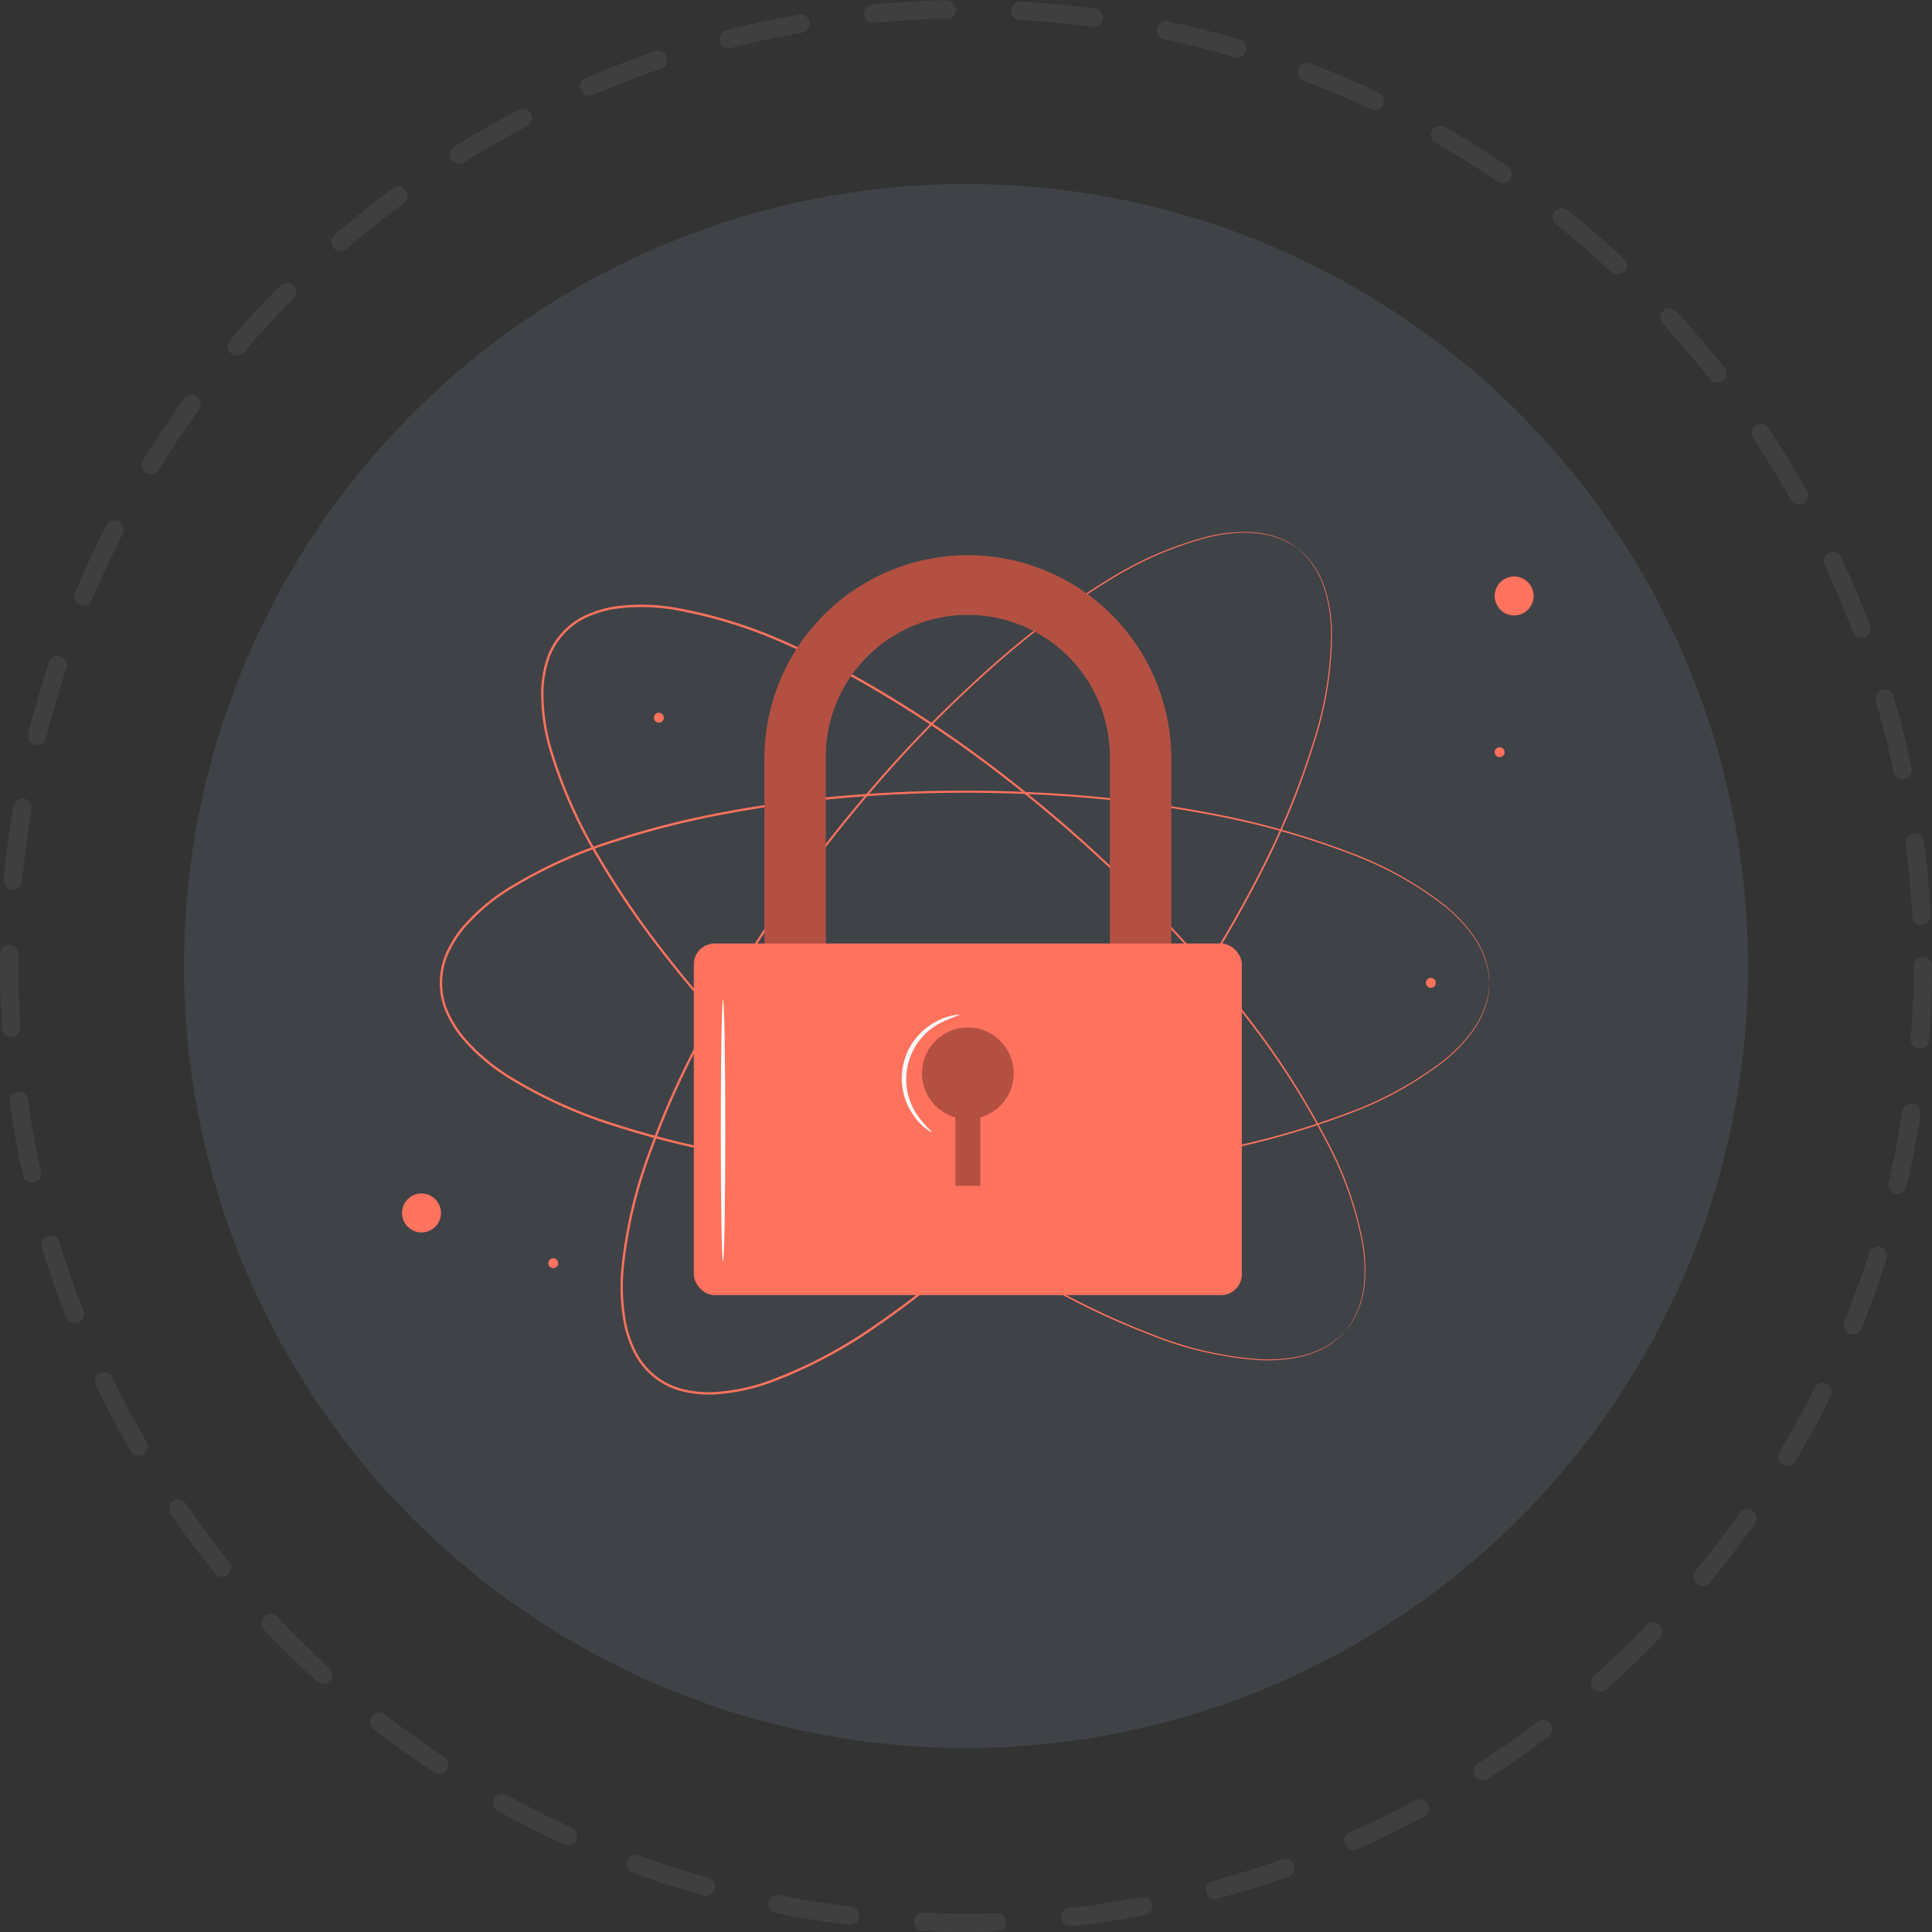 <svg xmlns="http://www.w3.org/2000/svg" width="210" height="210" viewBox="0 0 210 210">
    <rect x="0" y="0" width="210" height="210" fill="#333333" stroke="none"/>
    <defs>
        <style>
            .cls-3{fill:#ff725e}.cls-4{opacity:.3}.cls-5{fill:#fafafa}
        </style>
    </defs>
    <g id="Verification_Code" data-name="Verification Code" transform="translate(-109 -130)">
        <g id="Ellipse_45" data-name="Ellipse 45" transform="translate(109 130)" style="opacity:.2;stroke:#707070;stroke-linecap:round;stroke-linejoin:round;stroke-width:2px;stroke-dasharray:8;fill:none">
            <circle cx="105" cy="105" r="105" style="stroke:none"/>
            <circle cx="105" cy="105" r="104" style="fill:none"/>
        </g>
        <circle id="Ellipse_46" data-name="Ellipse 46" cx="85" cy="85" r="85" transform="translate(129 150)" style="fill:#6f8498;opacity:.2"/>
        <g id="Group_137" data-name="Group 137" transform="translate(-101.563 101.207)">
            <g id="Group_113" data-name="Group 113" transform="translate(254.263 86.609)">
                <g id="Group_112" data-name="Group 112">
                    <g id="Group_93" data-name="Group 93" transform="translate(15.111 7.905)">
                        <g id="Group_92" data-name="Group 92">
                            <g id="Group_91" data-name="Group 91">
                                <path id="Path_18" data-name="Path 18" class="cls-3" d="M350.357 170.21s.131-.183.4-.533l.223-.294c.076-.114.144-.247.225-.388a6 6 0 0 0 .505-1.009c.078-.2.171-.407.251-.63l.2-.729a5.189 5.189 0 0 0 .168-.81c.036-.287.114-.58.125-.893a16.935 16.935 0 0 0-.2-4.306 38.746 38.746 0 0 0-3.954-11.133 86.82 86.82 0 0 0-8.49-13.2 135.225 135.225 0 0 0-12.659-14.22 155.121 155.121 0 0 0-16.621-14.187 130.36 130.36 0 0 0-9.826-6.574 94.6 94.6 0 0 0-10.913-5.723 51.1 51.1 0 0 0-12.142-3.806 21.488 21.488 0 0 0-6.476-.159 12.191 12.191 0 0 0-3.129.905 7.8 7.8 0 0 0-4.238 4.745 12.129 12.129 0 0 0-.547 3.212 21.411 21.411 0 0 0 .893 6.417 50.934 50.934 0 0 0 5.162 11.635 94.877 94.877 0 0 0 6.927 10.193 130.587 130.587 0 0 0 7.653 9.015 154.756 154.756 0 0 0 15.987 14.9 135.287 135.287 0 0 0 15.57 10.96 86.971 86.971 0 0 0 14.083 6.933 38.731 38.731 0 0 0 11.51 2.66 16.914 16.914 0 0 0 4.3-.294 8.653 8.653 0 0 0 .872-.225 5 5 0 0 0 .787-.26l.7-.28c.215-.106.41-.222.6-.324a5.922 5.922 0 0 0 .945-.616c.13-.1.254-.18.358-.267l.267-.256c.317-.3.485-.455.485-.455s-.154.163-.467.474l-.263.261c-.1.09-.227.175-.357.273a5.742 5.742 0 0 1-.943.63c-.189.1-.382.223-.6.331l-.7.289a5.151 5.151 0 0 1-.789.267 8.757 8.757 0 0 1-.877.232 16.822 16.822 0 0 1-4.318.318 38.589 38.589 0 0 1-11.557-2.625 86.655 86.655 0 0 1-14.125-6.91 134.705 134.705 0 0 1-15.613-10.954 154.877 154.877 0 0 1-16.027-14.906c-2.625-2.826-5.2-5.83-7.672-9.025a95.018 95.018 0 0 1-6.952-10.217 51.2 51.2 0 0 1-5.192-11.694 21.653 21.653 0 0 1-.9-6.493 12.4 12.4 0 0 1 .559-3.285 8.038 8.038 0 0 1 4.373-4.894 12.33 12.33 0 0 1 3.2-.928 21.69 21.69 0 0 1 6.552.161 51.122 51.122 0 0 1 12.2 3.828 94.918 94.918 0 0 1 10.939 5.742 129.215 129.215 0 0 1 9.838 6.6 154.574 154.574 0 0 1 16.633 14.222 134.8 134.8 0 0 1 12.654 14.262 86.668 86.668 0 0 1 8.475 13.249 38.649 38.649 0 0 1 3.925 11.181 16.851 16.851 0 0 1 .173 4.328 8.3 8.3 0 0 1-.13.9 5.232 5.232 0 0 1-.175.813l-.208.73c-.083.227-.178.434-.26.633a5.982 5.982 0 0 1-.519 1.009c-.083.138-.154.272-.23.384l-.23.292c-.275.346-.418.518-.418.518z" transform="translate(-262.995 -91.177)"/>
                            </g>
                        </g>
                    </g>
                    <g id="Group_96" data-name="Group 96" transform="translate(4.105 28.128)">
                        <g id="Group_95" data-name="Group 95">
                            <g id="Group_94" data-name="Group 94">
                                <path id="Path_19" data-name="Path 19" class="cls-3" d="M370.713 123.75s-.024-.225-.059-.663l-.028-.367c-.019-.135-.059-.28-.09-.44a6.107 6.107 0 0 0-.3-1.089c-.073-.2-.142-.417-.232-.639l-.334-.677a5.1 5.1 0 0 0-.415-.716 8.448 8.448 0 0 0-.5-.749 16.834 16.834 0 0 0-3.013-3.08 38.708 38.708 0 0 0-10.361-5.676 86.844 86.844 0 0 0-15.124-4.2 135.17 135.17 0 0 0-18.915-2.186 154.808 154.808 0 0 0-21.847.478 129.95 129.95 0 0 0-11.709 1.634 94.686 94.686 0 0 0-11.953 2.994 51.022 51.022 0 0 0-11.595 5.242 21.494 21.494 0 0 0-4.937 4.191 12.173 12.173 0 0 0-1.732 2.759 7.809 7.809 0 0 0-.005 6.363 12.155 12.155 0 0 0 1.731 2.76 21.424 21.424 0 0 0 4.937 4.195 50.949 50.949 0 0 0 11.6 5.245 94.945 94.945 0 0 0 11.955 3c3.963.741 7.878 1.27 11.711 1.634a154.838 154.838 0 0 0 21.85.476 134.853 134.853 0 0 0 18.914-2.186 86.874 86.874 0 0 0 15.125-4.2 38.77 38.77 0 0 0 10.359-5.678 16.89 16.89 0 0 0 3.013-3.08 8.828 8.828 0 0 0 .5-.749 5.154 5.154 0 0 0 .414-.716l.334-.677c.09-.22.159-.438.232-.639a6.092 6.092 0 0 0 .3-1.087c.031-.159.071-.3.09-.44l.028-.369c.035-.438.059-.663.059-.663s-.007.225-.033.665l-.023.37c-.017.137-.054.282-.083.443a5.831 5.831 0 0 1-.286 1.1c-.071.2-.138.422-.227.644l-.331.684a5.138 5.138 0 0 1-.412.725 8.867 8.867 0 0 1-.5.756 16.84 16.84 0 0 1-3.009 3.113 38.614 38.614 0 0 1-10.371 5.732 86.717 86.717 0 0 1-15.143 4.247 134.742 134.742 0 0 1-18.938 2.22 154.376 154.376 0 0 1-21.882-.455 129.83 129.83 0 0 1-11.735-1.628 94.455 94.455 0 0 1-11.988-3A51.084 51.084 0 0 1 264.1 134.1a21.612 21.612 0 0 1-5-4.245 12.368 12.368 0 0 1-1.767-2.823 8.053 8.053 0 0 1 0-6.564 12.452 12.452 0 0 1 1.77-2.821 21.717 21.717 0 0 1 5-4.242 51.217 51.217 0 0 1 11.656-5.268 94.987 94.987 0 0 1 11.984-3 130.604 130.604 0 0 1 11.733-1.628 154.582 154.582 0 0 1 21.878-.453 134.98 134.98 0 0 1 18.938 2.219 86.745 86.745 0 0 1 15.144 4.247 38.613 38.613 0 0 1 10.371 5.732 16.906 16.906 0 0 1 3.011 3.113c.2.244.338.517.5.758a5.49 5.49 0 0 1 .412.723l.331.684c.088.223.156.441.227.644a5.984 5.984 0 0 1 .286 1.1c.029.159.066.306.083.441l.023.37c.026.438.033.663.033.663z" transform="translate(-256.635 -102.863)"/>
                            </g>
                        </g>
                    </g>
                    <g id="Group_99" data-name="Group 99" transform="translate(23.755)">
                        <g id="Group_98" data-name="Group 98">
                            <g id="Group_97" data-name="Group 97">
                                <path id="Path_20" data-name="Path 20" class="cls-3" d="M341.6 88.421s-.192-.119-.559-.36l-.308-.2c-.119-.067-.258-.126-.4-.2a5.985 5.985 0 0 0-1.04-.433c-.2-.066-.417-.144-.647-.208l-.741-.151a5.023 5.023 0 0 0-.819-.111 8.287 8.287 0 0 0-.9-.062 16.827 16.827 0 0 0-4.281.493 38.716 38.716 0 0 0-10.834 4.711 86.837 86.837 0 0 0-12.588 9.38 134.874 134.874 0 0 0-13.315 13.609 154.984 154.984 0 0 0-13.009 17.559 131.525 131.525 0 0 0-5.882 10.254 95.028 95.028 0 0 0-4.956 11.282 50.993 50.993 0 0 0-2.961 12.377 21.5 21.5 0 0 0 .287 6.471 12.078 12.078 0 0 0 1.12 3.058 7.794 7.794 0 0 0 5.026 3.9 12.1 12.1 0 0 0 3.241.324 21.361 21.361 0 0 0 6.341-1.333 50.941 50.941 0 0 0 11.251-5.951 94.584 94.584 0 0 0 9.693-7.615 131.1 131.1 0 0 0 8.466-8.253 154.944 154.944 0 0 0 13.763-16.977 135.019 135.019 0 0 0 9.861-16.288 87.014 87.014 0 0 0 5.946-14.527 38.737 38.737 0 0 0 1.86-11.666 16.9 16.9 0 0 0-.59-4.269 8.69 8.69 0 0 0-.284-.855 5.221 5.221 0 0 0-.313-.767l-.329-.678c-.119-.206-.249-.393-.363-.575a6.048 6.048 0 0 0-.678-.9c-.107-.123-.2-.242-.292-.339l-.273-.249-.488-.452s.175.142.505.433l.279.244c.1.1.19.216.3.337a6.059 6.059 0 0 1 .692.9c.116.18.249.367.37.575s.22.441.337.68a5.247 5.247 0 0 1 .32.768 8.6 8.6 0 0 1 .291.858 16.8 16.8 0 0 1 .616 4.287 38.646 38.646 0 0 1-1.822 11.709 86.713 86.713 0 0 1-5.922 14.57 134.634 134.634 0 0 1-9.849 16.326 154.491 154.491 0 0 1-13.765 17.017 130.284 130.284 0 0 1-8.476 8.276 95.217 95.217 0 0 1-9.714 7.639 51.22 51.22 0 0 1-11.308 5.984 21.657 21.657 0 0 1-6.417 1.348 12.4 12.4 0 0 1-3.314-.332 8.051 8.051 0 0 1-5.185-4.025 12.457 12.457 0 0 1-1.144-3.127 21.649 21.649 0 0 1-.291-6.549 51.1 51.1 0 0 1 2.978-12.438 94.741 94.741 0 0 1 4.975-11.309 130.28 130.28 0 0 1 5.9-10.269 154.416 154.416 0 0 1 13.045-17.571 134.826 134.826 0 0 1 13.357-13.608A86.66 86.66 0 0 1 321 91.777a38.6 38.6 0 0 1 10.885-4.685 16.843 16.843 0 0 1 4.306-.472 8.786 8.786 0 0 1 .905.067 5.073 5.073 0 0 1 .824.119l.744.156c.23.067.443.149.647.216a6.044 6.044 0 0 1 1.042.446c.145.074.284.135.4.206l.306.208c.362.25.541.383.541.383z" transform="translate(-267.99 -86.609)"/>
                            </g>
                        </g>
                    </g>
                    <g id="Group_101" data-name="Group 101" transform="translate(0 71.912)">
                        <g id="Group_100" data-name="Group 100">
                            <path id="Path_21" data-name="Path 21" class="cls-3" d="M257.875 128.781a2.116 2.116 0 1 1-2.992 0 2.114 2.114 0 0 1 2.992 0z" transform="translate(-254.263 -128.162)"/>
                        </g>
                    </g>
                    <g id="Group_103" data-name="Group 103" transform="translate(118.768 4.846)">
                        <g id="Group_102" data-name="Group 102">
                            <path id="Path_22" data-name="Path 22" class="cls-3" d="M327.123 91.526a2.116 2.116 0 1 1-2.117-2.117 2.118 2.118 0 0 1 2.117 2.117z" transform="translate(-322.892 -89.409)"/>
                        </g>
                    </g>
                    <g id="Group_105" data-name="Group 105" transform="translate(15.898 78.951)">
                        <g id="Group_104" data-name="Group 104">
                            <path id="Path_23" data-name="Path 23" class="cls-3" d="M264.526 132.768a.538.538 0 1 1-.538-.538.537.537 0 0 1 .538.538z" transform="translate(-263.45 -132.23)"/>
                        </g>
                    </g>
                    <g id="Group_107" data-name="Group 107" transform="translate(27.377 19.658)">
                        <g id="Group_106" data-name="Group 106">
                            <path id="Path_24" data-name="Path 24" class="cls-3" d="M271.158 98.506a.537.537 0 1 1-.538-.538.537.537 0 0 1 .538.538z" transform="translate(-270.083 -97.968)"/>
                        </g>
                    </g>
                    <g id="Group_109" data-name="Group 109" transform="translate(111.293 48.479)">
                        <g id="Group_108" data-name="Group 108">
                            <path id="Path_25" data-name="Path 25" class="cls-3" d="M319.649 115.159a.538.538 0 1 1-.538-.536.538.538 0 0 1 .538.536z" transform="translate(-318.573 -114.622)"/>
                        </g>
                    </g>
                    <g id="Group_111" data-name="Group 111" transform="translate(118.768 23.408)">
                        <g id="Group_110" data-name="Group 110">
                            <path id="Path_26" data-name="Path 26" class="cls-3" d="M323.967 100.673a.537.537 0 1 1-.538-.538.539.539 0 0 1 .538.538z" transform="translate(-322.892 -100.135)"/>
                        </g>
                    </g>
                </g>
            </g>
            <g id="Group_136" data-name="Group 136" transform="translate(285.979 89.153)">
                <g id="Group_135" data-name="Group 135">
                    <g id="Group_134" data-name="Group 134">
                        <g id="Group_125" data-name="Group 125">
                            <g id="Group_116" data-name="Group 116" transform="translate(7.684)">
                                <g id="Group_115" data-name="Group 115">
                                    <g id="Group_114" data-name="Group 114">
                                        <path id="Path_27" data-name="Path 27" class="cls-3" d="M321.231 146.375h-6.651v-36.2a15.451 15.451 0 1 0-30.9 0v36.2h-6.65v-36.2a22.1 22.1 0 1 1 44.2 0z" transform="translate(-277.03 -88.079)"/>
                                    </g>
                                </g>
                            </g>
                            <g id="Group_119" data-name="Group 119" class="cls-4" transform="translate(7.684)">
                                <g id="Group_118" data-name="Group 118">
                                    <g id="Group_117" data-name="Group 117">
                                        <path id="Path_28" data-name="Path 28" d="M321.231 146.375h-6.651v-36.2a15.451 15.451 0 1 0-30.9 0v36.2h-6.65v-36.2a22.1 22.1 0 1 1 44.2 0z" transform="translate(-277.03 -88.079)"/>
                                    </g>
                                </g>
                            </g>
                            <g id="Group_122" data-name="Group 122" transform="translate(0 42.195)">
                                <g id="Group_121" data-name="Group 121">
                                    <g id="Group_120" data-name="Group 120">
                                        <rect id="Rectangle_6" data-name="Rectangle 6" class="cls-3" width="59.567" height="38.216" rx="2.252"/>
                                    </g>
                                </g>
                            </g>
                            <g id="Group_124" data-name="Group 124" class="cls-4" transform="translate(24.805 51.345)">
                                <g id="Group_123" data-name="Group 123">
                                    <path id="Path_29" data-name="Path 29" d="M296.881 122.727a4.979 4.979 0 1 0-6.337 4.768v7.445h2.717v-7.445a4.963 4.963 0 0 0 3.62-4.768z" transform="translate(-286.923 -117.748)"/>
                                </g>
                            </g>
                        </g>
                        <g id="Group_129" data-name="Group 129" transform="translate(2.928 48.32)">
                            <g id="Group_128" data-name="Group 128">
                                <g id="Group_127" data-name="Group 127">
                                    <g id="Group_126" data-name="Group 126">
                                        <path id="Path_30" data-name="Path 30" class="cls-5" d="M274.529 144.468c-.137 0-.247-6.374-.247-14.234s.111-14.234.247-14.234.247 6.372.247 14.234-.11 14.234-.247 14.234z" transform="translate(-274.282 -116)"/>
                                    </g>
                                </g>
                            </g>
                        </g>
                        <g id="Group_133" data-name="Group 133" transform="translate(22.616 49.949)">
                            <g id="Group_132" data-name="Group 132">
                                <g id="Group_131" data-name="Group 131">
                                    <g id="Group_130" data-name="Group 130">
                                        <path id="Path_31" data-name="Path 31" class="cls-5" d="M288.927 129.7c-.016.024-.234-.078-.583-.331a6.043 6.043 0 0 1-1.284-1.308 6.976 6.976 0 0 1 2.48-10.47 6.087 6.087 0 0 1 1.732-.594 1.573 1.573 0 0 1 .671-.035 15.7 15.7 0 0 0-2.236.935 6.9 6.9 0 0 0-2.36 9.965 15.5 15.5 0 0 0 1.58 1.838z" transform="translate(-285.658 -116.942)"/>
                                    </g>
                                </g>
                            </g>
                        </g>
                    </g>
                </g>
            </g>
        </g>
    </g>
</svg>
